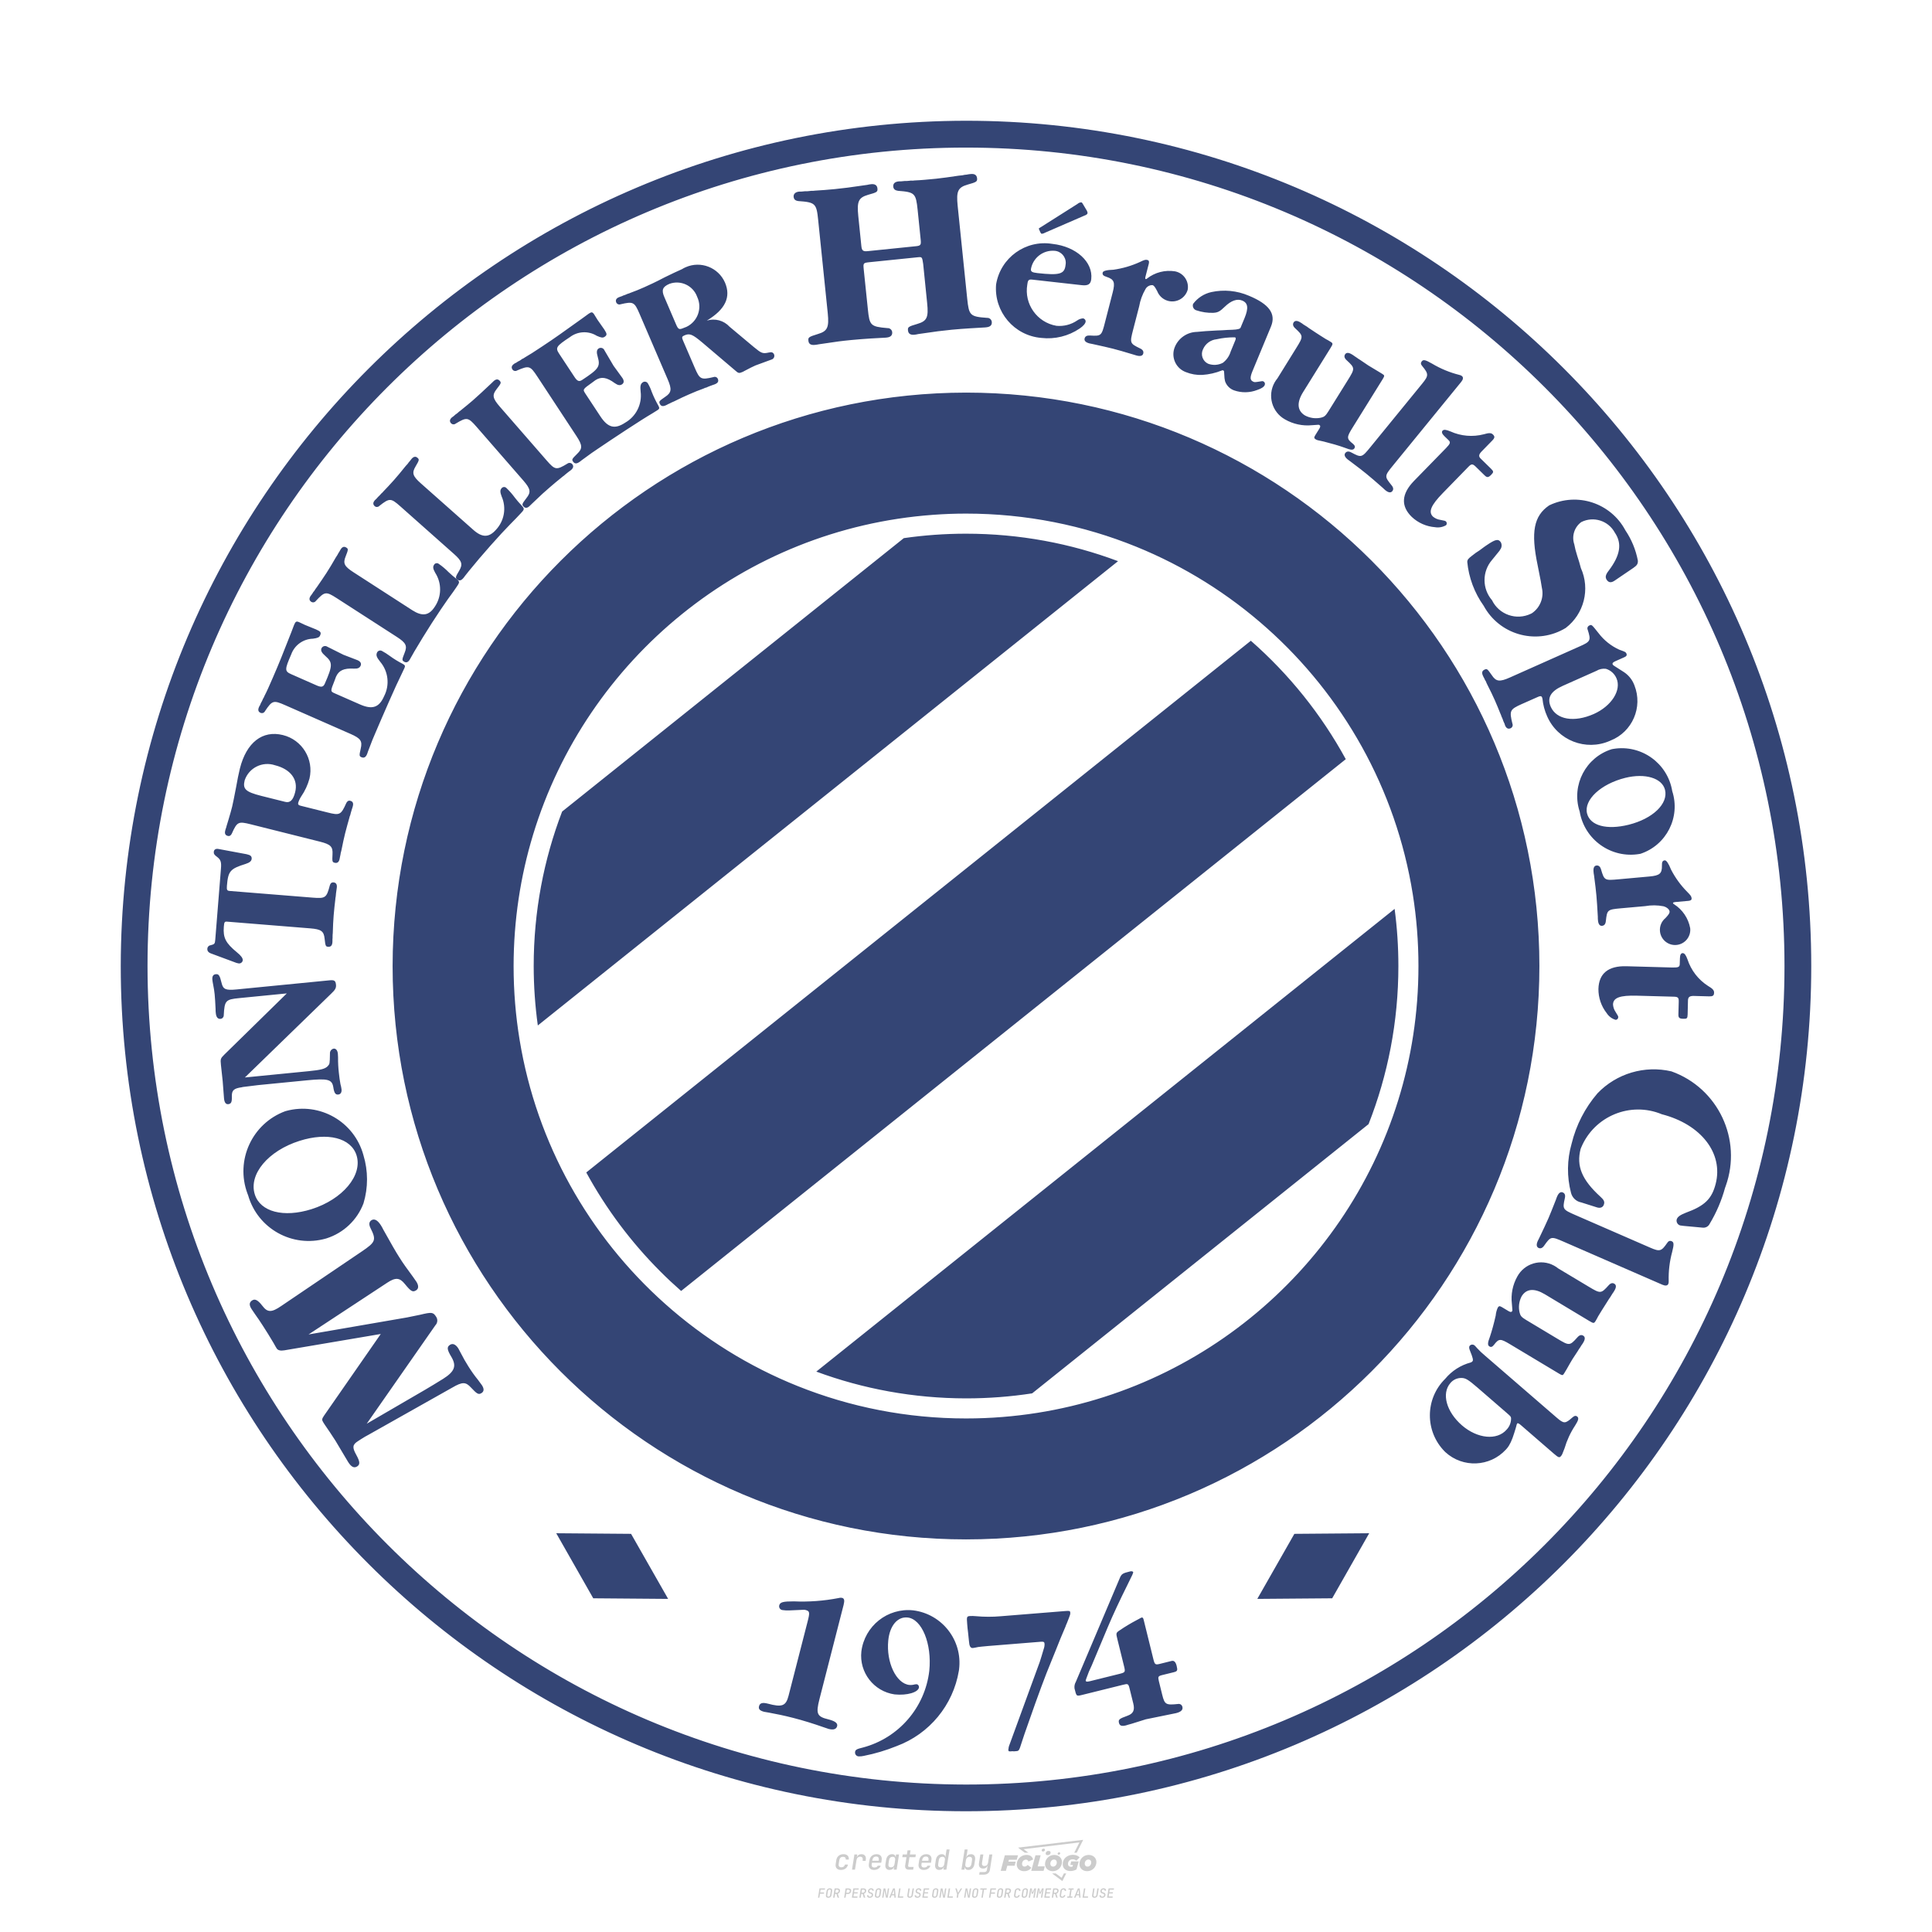 <?xml version="1.0" encoding="UTF-8"?>
<svg xmlns="http://www.w3.org/2000/svg" version="1.1" viewBox="0 0 800 800">
  <!-- Created by @FCLOGO 2025-1-9 GMT+8 10:42:11 . https://fclogo.top/ -->
<!-- FOR PERSONAL USE ONLY NOT FOR COMMERCIAL USE -->
  <path d="M348.219,774.301c-.786,0-1.375-.217-1.768-.652-.393-.435-.528-1.03-.406-1.786l.252-1.648c.122-.755.45-1.35.984-1.785.534-.435,1.194-.652,1.98-.652.755,0,1.329.199,1.722.595.393.397.551.938.475,1.625h-1.236c.03-.359-.055-.637-.257-.836-.202-.198-.498-.297-.887-.297-.42,0-.763.117-1.03.349-.267.233-.435.563-.503.99l-.263,1.659c-.069.435-.006.769.189,1.002.195.233.502.349.921.349.389,0,.715-.099.979-.297.263-.198.436-.48.521-.847h1.236c-.137.687-.467,1.231-.99,1.631-.523.401-1.162.6-1.917.6h-0ZM352.797,774.187l.996-6.294h1.19l-.195,1.19c.336-.87.973-1.304,1.911-1.304.671,0,1.169.208,1.493.624.324.416.429.986.315,1.71l-.069.423h-1.27l.057-.32c.069-.45.011-.795-.171-1.036-.183-.24-.477-.361-.881-.361-.405,0-.74.122-1.007.366-.267.245-.435.588-.503,1.03l-.63,3.971h-1.236v-0ZM361.906,774.301c-.77,0-1.346-.223-1.728-.669s-.515-1.036-.401-1.768l.252-1.648c.084-.488.257-.915.521-1.282s.601-.651,1.013-.852c.412-.202.873-.304,1.385-.304.77,0,1.349.224,1.734.669.385.446.517,1.036.395,1.768l-.172,1.121h-3.845l-.092.526c-.153.954.217,1.431,1.11,1.431.717,0,1.175-.248,1.373-.744h1.225c-.168.534-.503.96-1.007,1.276-.504.317-1.091.475-1.763.475h0ZM361.231,770.216l-.046.286,2.655-.012.046-.286c.069-.466.013-.822-.166-1.07-.179-.248-.486-.372-.921-.372-.443,0-.795.126-1.059.378-.263.252-.433.611-.509,1.076h0ZM368.326,774.301c-.633,0-1.103-.212-1.408-.635s-.397-1.001-.274-1.734l.274-1.774c.115-.733.393-1.312.836-1.74.442-.427.98-.641,1.613-.641.465,0,.83.119,1.093.354.263.236.391.557.383.962h.023l.172-1.202h1.236l-.996,6.294h-1.225l.195-1.201h-.023c-.122.412-.351.734-.687.967s-.74.349-1.213.349l0.0 0ZM368.932,773.226c.389,0,.715-.119.978-.355.263-.236.429-.572.498-1.007l.252-1.648c.069-.427.01-.761-.177-1.002-.187-.24-.475-.36-.864-.36-.397,0-.725.118-.984.354-.26.236-.423.572-.492,1.007l-.252,1.648c-.069.443-.013.78.166,1.013.179.233.471.349.876.349h0ZM376.348,774.187c-.572,0-.994-.157-1.264-.469-.271-.312-.361-.751-.269-1.316l.538-3.387h-1.739l.171-1.122h1.74l.275-1.716h1.236l-.275,1.716h2.472l-.183,1.122h-2.461l-.538,3.387c-.076.442.099.664.526.664h1.717l-.172,1.121h-1.774,0ZM382.504,774.301c-.77,0-1.346-.223-1.728-.669s-.515-1.036-.401-1.768l.252-1.648c.084-.488.257-.915.521-1.282s.601-.651,1.013-.852c.412-.202.873-.304,1.385-.304.77,0,1.349.224,1.734.669.385.446.517,1.036.395,1.768l-.172,1.121h-3.845l-.092.526c-.153.954.217,1.431,1.11,1.431.717,0,1.175-.248,1.373-.744h1.225c-.168.534-.503.96-1.007,1.276-.504.317-1.091.475-1.763.475h0ZM381.829,770.216l-.046.286,2.655-.012.046-.286c.069-.466.013-.822-.166-1.07-.179-.248-.486-.372-.921-.372-.443,0-.795.126-1.059.378-.263.252-.433.611-.509,1.076h0ZM388.924,774.301c-.633,0-1.101-.212-1.402-.635-.301-.423-.395-1.001-.28-1.734l.274-1.774c.115-.733.393-1.312.836-1.74.442-.427.98-.641,1.613-.641.465,0,.83.119,1.093.354.263.236.391.557.383.962h.023l.206-1.465.298-1.796h1.236l-1.327,8.354h-1.225l.195-1.201h-.023c-.122.412-.351.734-.687.967s-.74.349-1.213.349l0.0 0ZM389.531,773.226c.389,0,.715-.119.978-.355.263-.236.429-.572.498-1.007l.252-1.648c.076-.427.019-.761-.172-1.002-.191-.24-.48-.36-.87-.36-.397,0-.725.118-.984.354-.26.236-.423.572-.492,1.007l-.252,1.648c-.076.443-.023.78.16,1.013s.477.349.881.349h0ZM401.017,774.301c-.473,0-.839-.116-1.099-.349-.26-.233-.385-.555-.378-.967h-.011l-.195,1.201h-1.224l1.327-8.354h1.236l-.286,1.796-.274,1.465h.046c.122-.412.353-.735.692-.967.34-.232.742-.349,1.208-.349.633,0,1.1.214,1.402.641.301.428.395,1.007.281,1.74l-.275,1.774c-.115.733-.395,1.31-.841,1.734-.446.423-.982.635-1.608.635v-0ZM400.766,773.226c.397,0,.723-.116.979-.349.256-.233.422-.571.498-1.013l.252-1.648c.069-.435.011-.77-.171-1.007-.183-.236-.473-.354-.87-.354-.389,0-.715.12-.979.36s-.429.574-.498,1.002l-.252,1.648c-.069.435-.011.771.172,1.007.183.236.473.355.87.355h0ZM405.469,776.247l.172-1.064h1.934c.641,0,1.007-.302,1.099-.905l.103-.675.206-1.19h-.035c-.122.42-.347.744-.675.973-.328.229-.729.343-1.201.343-.626,0-1.093-.201-1.402-.601s-.41-.944-.303-1.631l.584-3.605h1.236l-.561,3.479c-.061.412,0,.732.183.961s.465.343.847.343c.389,0,.717-.122.984-.366.267-.244.431-.584.492-1.018l.538-3.399h1.236l-1.007,6.409c-.099.603-.37,1.078-.812,1.425-.443.347-1.0.521-1.671.521h-1.946ZM417.787,770.085h3.221l.537-1.855h-5.466l-1.708,6.442h2.147l.586-2.099h3.026l.439-1.708h-3.026l.244-.781h0ZM424.229,772.916c-.586,0-1.025-.39-1.025-1.123,0-.878.634-1.757,1.611-1.757.488,0,.878.244,1.025.781l1.952-.83c-.293-1.171-1.269-1.903-2.635-1.903-2.782,0-4.148,2.147-4.148,3.904s1.269,2.83,3.075,2.83c1.367,0,2.342-.586,2.977-1.415l-1.513-1.171c-.39.439-.83.683-1.318.683v0ZM430.915,768.231h-2.147l-1.757,6.442h5.124l.488-1.855h-2.928l1.22-4.587ZM439.748,771.013c0-1.659-1.318-2.928-3.221-2.928-2.196,0-3.807,1.806-3.807,3.807,0,1.659,1.318,2.928,3.221,2.928,2.196,0,3.807-1.806,3.807-3.807ZM434.917,771.696c0-.83.586-1.708,1.513-1.708.781,0,1.171.537,1.171,1.22,0,.83-.586,1.708-1.513,1.708-.781,0-1.171-.537-1.171-1.22ZM443.213,772.233h1.074l-.195.683c-.146.049-.342.098-.586.098-.683,0-1.269-.39-1.269-1.22,0-1.025.732-1.903,1.952-1.903.586,0,1.123.244,1.513.586l1.367-1.367c-.439-.537-1.513-1.074-2.733-1.074-2.587,0-4.295,1.757-4.295,3.855,0,2.05,1.611,2.879,3.221,2.879.927,0,1.855-.293,2.489-.683l.927-3.319h-3.123l-.342,1.464v0ZM450.777,768.084c-2.196,0-3.807,1.806-3.807,3.807,0,1.659,1.318,2.928,3.221,2.928,2.196,0,3.807-1.806,3.807-3.807,0-1.659-1.318-2.928-3.221-2.928ZM450.338,772.916c-.781,0-1.171-.537-1.171-1.22,0-.83.586-1.708,1.513-1.708.781,0,1.171.537,1.171,1.22,0,.83-.586,1.708-1.513,1.708ZM437.942,767.499c-.049.293.098.488.439.488s.537-.195.634-.488c.049-.244-.098-.488-.439-.488s-.586.244-.634.488ZM432.135,765.498c-.439,0-.732.244-.781.586s.098.586.537.586.732-.244.781-.586c.098-.342-.098-.586-.537-.586ZM433.013,767.303c-.098.537.146.878.83.878.634,0,1.074-.39,1.171-.878s-.146-.878-.83-.878-1.074.39-1.171.878ZM439.602,777.552l-2.44-1.806h-1.513l4.246,3.172,1.611-3.172h-.976l-.927,1.806h0ZM425.839,767.157l-2.001-1.464,23.132-2.782-2.147,4.246h1.025l2.684-5.319-26.988,3.221,2.782,2.099h1.513ZM338.719,785.785l.609-3.832h2.32l-.084.519h-1.764l-.184,1.145h1.627l-.084.525h-1.617l-.257,1.643h-.567,0ZM342.97,785.838c-.357,0-.623-.101-.798-.302-.175-.201-.234-.473-.178-.816l.268-1.701c.056-.343.203-.615.441-.816.238-.201.535-.302.892-.302s.623.1.798.299c.175.199.236.471.184.814l-.268,1.706c-.056.343-.204.615-.444.816-.24.201-.538.302-.895.302ZM343.049,785.334c.193,0,.348-.052.467-.158.119-.105.194-.257.226-.457l.268-1.701c.032-.199.005-.352-.079-.457-.084-.105-.222-.158-.415-.158s-.347.052-.465.158c-.117.105-.192.257-.223.457l-.268,1.701c-.032.2-.005.352.079.457s.22.158.409.158h0ZM344.996,785.785l.609-3.832h1.202c.238,0,.439.046.604.139.165.093.283.223.357.391s.091.366.052.593c-.038.259-.14.484-.304.675-.165.191-.366.321-.604.391l.535,1.643h-.619l-.478-1.575h-.541l-.247,1.575h-.567ZM345.888,783.707h.635c.189,0,.349-.056.48-.168.131-.112.211-.262.239-.451.032-.193,0-.345-.094-.459-.095-.114-.236-.171-.425-.171h-.635l-.2,1.249ZM349.545,785.785l.609-3.832h1.254c.371,0,.651.105.84.315.189.21.255.49.199.84-.038.234-.122.438-.249.611s-.29.307-.488.402c-.198.095-.419.142-.664.142h-.693l-.241,1.522h-.567ZM350.432,783.754h.693c.192,0,.357-.059.493-.176.136-.117.22-.274.252-.47s-.002-.352-.1-.47-.245-.176-.441-.176h-.688l-.21,1.291v0ZM352.747,785.785l.609-3.832h2.252l-.079.504h-1.695l-.173,1.087h1.512l-.079.499h-1.512l-.194,1.239h1.69l-.079.504h-2.252ZM355.843,785.785l.609-3.832h1.202c.238,0,.439.046.604.139.165.093.283.223.357.391s.091.366.052.593c-.038.259-.14.484-.304.675-.165.191-.366.321-.604.391l.535,1.643h-.619l-.478-1.575h-.541l-.247,1.575h-.567ZM356.736,783.707h.635c.189,0,.349-.056.48-.168.131-.112.211-.262.239-.451.032-.193,0-.345-.094-.459-.095-.114-.236-.171-.425-.171h-.635l-.2,1.249ZM360.132,785.838c-.385,0-.674-.095-.866-.286-.192-.191-.264-.451-.215-.779h.567c-.028.175.011.312.116.412.105.1.266.149.483.149.203,0,.37-.049.501-.147.131-.098.211-.233.239-.404.021-.15.001-.279-.06-.386-.061-.107-.158-.181-.291-.223l-.457-.136c-.266-.08-.462-.217-.588-.409-.126-.192-.17-.42-.131-.682.035-.21.112-.394.231-.551s.273-.28.462-.367.402-.131.64-.131c.35,0,.616.095.798.286.182.191.248.444.2.759h-.567c.028-.168-.003-.3-.092-.396-.089-.096-.23-.144-.422-.144-.189,0-.343.045-.462.134-.119.089-.189.214-.21.375-.025.151-.007.279.052.386s.158.181.294.223l.467.147c.262.081.456.217.58.409.124.193.165.422.123.688-.035.217-.116.406-.241.567-.126.161-.288.286-.485.375-.198.089-.419.134-.664.134l-0.0 0ZM363.265,785.838c-.357,0-.623-.101-.798-.302-.175-.201-.234-.473-.178-.816l.268-1.701c.056-.343.203-.615.441-.816.238-.201.535-.302.892-.302s.623.1.798.299c.175.199.236.471.184.814l-.268,1.706c-.056.343-.204.615-.444.816-.24.201-.538.302-.895.302ZM363.344,785.334c.193,0,.348-.052.467-.158.119-.105.194-.257.226-.457l.268-1.701c.032-.199.005-.352-.079-.457-.084-.105-.222-.158-.415-.158s-.347.052-.465.158c-.117.105-.192.257-.223.457l-.268,1.701c-.032.2-.005.352.079.457s.22.158.409.158h0ZM365.275,785.785l.609-3.832h.709l.619,3.186c.007-.098.017-.217.029-.357.012-.14.027-.285.045-.435.018-.151.037-.289.058-.415l.315-1.979h.525l-.609,3.832h-.709l-.614-3.186c-.007.095-.017.209-.029.344s-.027.276-.045.423c-.018.147-.037.283-.058.409l-.315,2.01h-.53,0ZM368.225,785.785l1.585-3.832h.745l.373,3.832h-.562l-.073-.971h-1.087l-.388.971h-.593,0ZM369.385,784.342h.871l-.089-1.102c-.018-.196-.03-.365-.037-.509-.007-.143-.011-.243-.011-.299-.018.056-.052.156-.102.299s-.115.311-.192.504l-.441,1.107h0ZM371.721,785.785l.609-3.832h.567l-.525,3.312h1.674l-.079.52h-2.247ZM376.678,785.838c-.367,0-.634-.101-.8-.302-.166-.201-.221-.475-.165-.821l.436-2.761h.567l-.436,2.755c-.032.196-.008.35.071.462.079.112.214.168.407.168s.347-.056.465-.168c.117-.112.192-.266.223-.462l.435-2.755h.567l-.436,2.761c-.056.35-.2.625-.433.824-.233.199-.533.299-.9.299h0ZM379.844,785.838c-.385,0-.674-.095-.866-.286-.192-.191-.264-.451-.215-.779h.567c-.028.175.011.312.116.412.105.1.266.149.483.149.203,0,.37-.049.501-.147.131-.098.211-.233.239-.404.021-.15.001-.279-.06-.386-.061-.107-.158-.181-.291-.223l-.457-.136c-.266-.08-.462-.217-.588-.409-.126-.192-.17-.42-.131-.682.035-.21.112-.394.231-.551s.273-.28.462-.367.402-.131.64-.131c.35,0,.616.095.798.286.182.191.248.444.2.759h-.567c.028-.168-.003-.3-.092-.396-.089-.096-.23-.144-.422-.144-.189,0-.343.045-.462.134-.119.089-.189.214-.21.375-.025.151-.007.279.052.386s.158.181.294.223l.467.147c.262.081.456.217.58.409.124.193.165.422.123.688-.035.217-.116.406-.241.567-.126.161-.288.286-.485.375-.198.089-.419.134-.664.134l-0.0 0ZM381.906,785.785l.609-3.832h2.252l-.079.504h-1.695l-.173,1.087h1.512l-.079.499h-1.512l-.194,1.239h1.69l-.079.504h-2.252ZM386.943,785.838c-.357,0-.623-.101-.798-.302-.175-.201-.234-.473-.178-.816l.268-1.701c.056-.343.203-.615.441-.816.238-.201.535-.302.892-.302s.623.1.798.299c.175.199.236.471.184.814l-.268,1.706c-.056.343-.204.615-.444.816-.24.201-.538.302-.895.302ZM387.021,785.334c.193,0,.348-.052.467-.158.119-.105.194-.257.226-.457l.268-1.701c.032-.199.005-.352-.079-.457-.084-.105-.222-.158-.415-.158s-.347.052-.465.158c-.117.105-.192.257-.223.457l-.268,1.701c-.032.2-.005.352.079.457s.22.158.409.158h0ZM388.953,785.785l.609-3.832h.709l.619,3.186c.007-.098.017-.217.029-.357.012-.14.027-.285.045-.435.018-.151.037-.289.058-.415l.315-1.979h.525l-.609,3.832h-.709l-.614-3.186c-.007.095-.017.209-.029.344s-.027.276-.045.423c-.018.147-.037.283-.058.409l-.315,2.01h-.53ZM392.249,785.785l.609-3.832h.567l-.525,3.312h1.674l-.079.52h-2.247ZM396.117,785.785l.22-1.412-.751-2.42h.577l.446,1.449c.028.095.05.184.066.268.016.084.025.147.029.189.018-.042.046-.105.087-.189.04-.084.088-.173.144-.268l.898-1.449h.598l-1.528,2.42-.22,1.412h-.567ZM399.217,785.785l.609-3.832h.709l.619,3.186c.007-.098.017-.217.029-.357.012-.14.027-.285.044-.435.018-.151.037-.289.058-.415l.315-1.979h.525l-.609,3.832h-.709l-.614-3.186c-.007.095-.017.209-.029.344s-.027.276-.045.423c-.018.147-.037.283-.058.409l-.315,2.01h-.53 0ZM403.505,785.838c-.357,0-.623-.101-.798-.302-.175-.201-.234-.473-.178-.816l.268-1.701c.056-.343.203-.615.441-.816.238-.201.535-.302.892-.302.357,0,.623.1.798.299.175.199.236.471.184.814l-.268,1.706c-.056.343-.204.615-.444.816-.239.201-.538.302-.895.302h0ZM403.584,785.334c.193,0,.348-.052.467-.158.119-.105.194-.257.226-.457l.268-1.701c.032-.199.005-.352-.079-.457-.084-.105-.222-.158-.415-.158-.193,0-.347.052-.465.158-.117.105-.191.257-.223.457l-.268,1.701c-.032.2-.005.352.079.457.084.105.22.158.409.158h0ZM406.381,785.785l.525-3.312h-1.023l.084-.519h2.619l-.084.519h-1.029l-.525,3.312h-.567ZM409.518,785.785l.609-3.832h2.32l-.084.519h-1.764l-.184,1.145h1.627l-.084.525h-1.617l-.257,1.643h-.567,0ZM413.769,785.838c-.357,0-.623-.101-.798-.302-.175-.201-.234-.473-.178-.816l.268-1.701c.056-.343.203-.615.441-.816.238-.201.535-.302.892-.302.357,0,.623.1.798.299.175.199.236.471.184.814l-.268,1.706c-.056.343-.204.615-.444.816-.239.201-.538.302-.895.302h0ZM413.848,785.334c.193,0,.348-.052.467-.158.119-.105.194-.257.226-.457l.268-1.701c.032-.199.005-.352-.079-.457-.084-.105-.222-.158-.415-.158-.193,0-.347.052-.465.158-.117.105-.191.257-.223.457l-.268,1.701c-.032.2-.005.352.079.457.084.105.22.158.409.158h0ZM415.795,785.785l.609-3.832h1.202c.238,0,.439.046.604.139.164.093.283.223.357.391s.091.366.053.593c-.039.259-.14.484-.304.675-.165.191-.366.321-.604.391l.535,1.643h-.619l-.478-1.575h-.541l-.247,1.575h-.567 0ZM416.688,783.707h.635c.189,0,.349-.056.48-.168.131-.112.211-.262.239-.451.032-.193,0-.345-.095-.459-.094-.114-.236-.171-.425-.171h-.635l-.199,1.249h0ZM420.905,785.838c-.36,0-.631-.101-.811-.302-.18-.201-.242-.473-.186-.816l.268-1.701c.056-.346.206-.619.449-.819s.545-.299.906-.299c.357,0,.625.101.806.302.18.201.242.473.186.816h-.567c.031-.199.003-.352-.087-.457-.089-.105-.228-.158-.417-.158-.193,0-.351.052-.475.158-.124.105-.202.255-.234.451l-.268,1.706c-.032.2-.003.352.087.457.089.105.23.158.423.158s.35-.052.472-.158.199-.257.231-.457h.567c-.035.228-.115.425-.239.593s-.281.298-.47.388c-.189.091-.402.136-.64.136h0ZM424.034,785.838c-.357,0-.623-.101-.798-.302-.175-.201-.234-.473-.178-.816l.268-1.701c.056-.343.203-.615.441-.816.238-.201.535-.302.892-.302.357,0,.623.1.798.299.175.199.236.471.184.814l-.268,1.706c-.056.343-.204.615-.444.816-.239.201-.538.302-.895.302h0ZM424.112,785.334c.193,0,.348-.052.467-.158.119-.105.194-.257.226-.457l.268-1.701c.032-.199.005-.352-.079-.457-.084-.105-.222-.158-.415-.158-.193,0-.347.052-.465.158-.117.105-.191.257-.223.457l-.268,1.701c-.032.2-.005.352.079.457.084.105.22.158.409.158h0ZM425.965,785.785l.609-3.832h.687l.184,1.228c.021.119.037.23.047.333.011.103.019.183.026.239.018-.056.047-.136.089-.241.042-.105.091-.217.147-.336l.567-1.223h.709l-.609,3.832h-.535l.204-1.291c.025-.168.058-.352.1-.554.042-.201.087-.404.136-.609s.096-.4.142-.585c.045-.185.087-.348.126-.488l-.855,1.863h-.551l-.283-1.863c-.004.136-.011.295-.021.475s-.024.372-.039.575c-.016.203-.035.407-.058.611-.023.205-.048.396-.076.575l-.205,1.291h-.541ZM429.115,785.785l.609-3.832h.687l.184,1.228c.021.119.037.23.047.333.011.103.019.183.026.239.018-.056.047-.136.089-.241.042-.105.091-.217.147-.336l.567-1.223h.709l-.609,3.832h-.535l.204-1.291c.025-.168.058-.352.1-.554.042-.201.087-.404.136-.609s.096-.4.142-.585c.045-.185.087-.348.126-.488l-.855,1.863h-.551l-.283-1.863c-.004.136-.011.295-.021.475s-.024.372-.039.575c-.016.203-.035.407-.058.611-.023.205-.048.396-.076.575l-.205,1.291h-.541ZM432.411,785.785l.609-3.832h2.252l-.079.504h-1.696l-.173,1.087h1.512l-.079.499h-1.512l-.194,1.239h1.69l-.079.504h-2.252,0ZM435.507,785.785l.609-3.832h1.202c.238,0,.439.046.604.139.164.093.283.223.357.391s.091.366.053.593c-.039.259-.14.484-.304.675-.165.191-.366.321-.604.391l.535,1.643h-.619l-.478-1.575h-.541l-.247,1.575h-.567 0ZM436.4,783.707h.635c.189,0,.349-.056.48-.168.131-.112.211-.262.239-.451.032-.193,0-.345-.095-.459-.094-.114-.236-.171-.425-.171h-.635l-.199,1.249h0ZM439.801,785.838c-.36,0-.631-.101-.811-.302-.18-.201-.242-.473-.186-.816l.268-1.701c.056-.346.206-.619.449-.819s.545-.299.906-.299c.357,0,.625.101.806.302.18.201.242.473.186.816h-.567c.031-.199.003-.352-.087-.457-.089-.105-.228-.158-.417-.158-.193,0-.351.052-.475.158-.124.105-.202.255-.234.451l-.268,1.706c-.032.2-.003.352.087.457.089.105.23.158.423.158s.35-.052.472-.158.199-.257.231-.457h.567c-.035.228-.115.425-.239.593s-.281.298-.47.388c-.189.091-.402.136-.64.136h0ZM441.879,785.785l.079-.504h.777l.446-2.824h-.777l.084-.504h2.126l-.084.504h-.777l-.446,2.824h.777l-.079.504h-2.126 0ZM444.74,785.785l1.585-3.832h.745l.373,3.832h-.562l-.073-.971h-1.087l-.388.971h-.593,0ZM445.9,784.342h.871l-.089-1.102c-.017-.196-.03-.365-.037-.509-.007-.143-.01-.243-.01-.299-.018.056-.052.156-.102.299s-.115.311-.192.504l-.441,1.107h0ZM448.235,785.785l.609-3.832h.567l-.525,3.312h1.674l-.079.52h-2.247,0ZM453.193,785.838c-.368,0-.634-.101-.8-.302-.166-.201-.221-.475-.165-.821l.436-2.761h.567l-.436,2.755c-.032.196-.008.35.071.462.079.112.214.168.407.168s.347-.056.465-.168c.117-.112.192-.266.223-.462l.436-2.755h.567l-.436,2.761c-.056.35-.2.625-.433.824-.233.199-.533.299-.9.299h-0ZM456.358,785.838c-.385,0-.674-.095-.866-.286-.193-.191-.264-.451-.215-.779h.567c-.028.175.011.312.115.412.105.1.266.149.483.149.203,0,.37-.049.501-.147s.211-.233.239-.404c.021-.15.001-.279-.06-.386s-.158-.181-.291-.223l-.457-.136c-.266-.08-.462-.217-.588-.409-.126-.192-.17-.42-.131-.682.035-.21.112-.394.231-.551s.273-.28.462-.367c.189-.087.402-.131.64-.131.35,0,.616.095.798.286.182.191.248.444.199.759h-.567c.028-.168-.003-.3-.092-.396-.089-.096-.23-.144-.423-.144-.189,0-.343.045-.462.134-.119.089-.189.214-.21.375-.025.151-.007.279.052.386s.158.181.294.223l.467.147c.262.081.456.217.58.409.124.193.165.422.124.688-.035.217-.116.406-.241.567-.126.161-.288.286-.485.375-.198.089-.419.134-.664.134l0.0 0ZM458.421,785.785l.609-3.832h2.252l-.079.504h-1.696l-.173,1.087h1.512l-.079.499h-1.512l-.194,1.239h1.69l-.079.504h-2.252,0Z" style="fill: #ccc;"/>
  <path d="M400.012,50c-193.215.223-349.791,156.799-350.012,350.014.008,193.3,156.714,349.994,350.014,349.986,193.3-.008,349.994-156.714,349.986-350.014-.008-193.289-156.698-349.979-349.988-349.986ZM399.987,738.943c-187.093-.213-338.704-151.836-338.901-338.929h-0c.008-187.178,151.751-338.909,338.929-338.901,187.178.008,338.909,151.751,338.901,338.929-.008,187.178-151.751,338.909-338.929,338.901ZM579.04,400.01c0,23.11-4.38,45.19-12.35,65.47l-139.3,111.48c-8.93,1.37-18.07,2.08-27.38,2.08-21.8-.03-42.68-3.94-62-11.09l239.47-191.6c1.03,7.74,1.56,15.64,1.56,23.66ZM557.26,314.36l-275.22,220.2c-2.94-2.58-5.8-5.25-8.56-8.02-12.09-12.09-22.47-25.91-30.72-41.05l275.19-220.17c15.81,13.86,29.16,30.45,39.31,49.04ZM462.96,232.37l-240.26,192.25c-1.12-8.04-1.7-16.26-1.71-24.61,0-22.53,4.16-44.1,11.77-63.96l141.49-113.22c8.41-1.21,17.01-1.84,25.76-1.84,22.15,0,43.37,4.02,62.95,11.38ZM400.014,162.57c-131.082.134-237.311,106.363-237.444,237.444h0c.007,131.129,106.315,237.425,237.444,237.417,131.129-.007,237.425-106.315,237.417-237.444-.007-131.119-106.298-237.41-237.417-237.417ZM415.17,586.74c-5,.41-10.06.61-15.16.61-24.58,0-48.05-4.74-69.56-13.35h-.01c-20.36-8.14-38.95-19.76-55.05-34.12-15.68-13.97-29-30.55-39.28-49.06-10.2-18.38-17.41-38.66-20.94-60.17-1.65-9.97-2.5-20.21-2.5-30.64.02-18.9,2.83-37.14,8.05-54.33,22.07-72.73,87.13-126.76,165.6-132.5,4.52-.34,9.09-.51,13.69-.51,24.92,0,48.7,4.87,70.45,13.7,19.98,8.11,38.24,19.57,54.08,33.68,15.7,13.97,29.02,30.55,39.31,49.04,10.39,18.68,17.67,39.33,21.16,61.24,1.54,9.67,2.34,19.58,2.34,29.68,0,19.38-2.94,38.08-8.41,55.67-22.27,71.65-86.38,124.87-163.77,131.06ZM199.625,573.691c.887,1.441.804,2.494-.249,3.159-1.192.748-1.855.388-4.323-2.272-2.217-2.411-3.575-2.439-7.732-.028l-34.782,19.593c-.942.471-1.746.97-2.854,1.663l-1.413.914c-2.328,1.469-2.494,2.577-.748,5.709,1.552,2.827,1.635,3.991.36,4.794-1.275.804-2.439.222-3.741-1.857l-5.266-8.84c-1.164-1.829-3.519-5.349-4.406-6.596l-.554-.859c-.693-1.109-.693-1.469.222-2.827l23.528-33.865-39.907,6.762 0-0c-1.607.277-2.67.018-3.188-.776-.194-.333-.831-1.358-1.275-2.217-1.718-2.91-2.827-4.656-4.406-7.122-.942-1.524-2.356-3.547-3.325-4.905-.526-.804-1.192-1.718-1.386-2.051-1.081-1.663-1.026-2.799.249-3.603,1.192-.776,2.411-.083,4.212,2.245,2.106,2.771,3.741,2.882,7.843.056l33.285-22.531c5.792-3.908,6.125-4.767,3.658-9.7-.748-1.524-.637-2.605.388-3.27,1.219-.748,2.55-.028,3.908,2.106.362.559.686,1.143.97,1.746,3.021,5.432,5.319,9.45,6.707,11.584,1.441,2.328,3.436,5.072,5.57,7.954.526.804,1.192,1.718,1.469,2.106.998,1.607.915,2.882-.111,3.519-1.441.914-2.162.471-4.684-2.605-2.134-2.66-3.88-2.799-7.344-.499l-32.535,21.394,40.738-7.039c1.774-.36,3.575-.721,5.432-1.109,4.822-1.164,5.432-1.109,6.651.804.758,1.104.631,2.589-.305,3.547l-28.433,40.766,24.055-13.995c2.189-1.302,4.961-2.938,7.593-4.6,4.684-2.965,5.598-5.21,3.549-8.84-1.995-3.298-2.106-4.351-.665-5.266,1.109-.693,2.356-.139,3.41,1.524.193.333.693,1.247,1.109,2.079.859,1.718,1.94,3.603,3.048,5.349,1.21,1.949,2.542,3.819,3.991,5.598.693.914,1.413,1.885,1.691,2.3ZM134.951,512.855c.089-.025.178-.051.266-.077,7.045-2.241,12.68-7.58,15.297-14.494,1.959-6.508,1.949-13.45-.028-19.953-3.783-13.895-18.114-22.091-32.008-18.308-.12.033-.24.066-.36.101-13.73,5.073-20.748,20.315-15.676,34.045.094.256.193.51.295.762h0c3.946,13.845,18.368,21.87,32.213,17.925ZM124.049,472.4c11.612-3.686,21.311-1.219,23.584,5.986,2.605,8.258-5.737,18.235-18.651,22.309-11.556,3.63-21.2,1.109-23.473-6.125h0c-2.633-8.314,5.543-18.069,18.54-22.17ZM100.188,450.202c-3.409.471-4.212,1.275-4.185,3.741.083,2.439-.276,3.132-1.495,3.27-.998.083-1.58-.665-1.746-2.383l-.554-7.178-.721-6.679c-.249-2.439-.194-2.716,1.386-4.268l25.884-25.357-19.65,1.94v0c-5.737.554-6.125,1.025-6.457,7.15-.002.753-.58,1.379-1.33,1.441-1.136.111-1.801-.693-1.969-2.411-.064-.552-.092-1.107-.083-1.663-.139-2.744-.222-4.545-.388-6.125-.111-1.136-.333-2.577-.582-3.769-.166-.859-.333-1.774-.36-2.217-.139-1.441.36-2.217,1.441-2.3,1.219-.139,1.635.554,2.383,3.658.61,2.633,1.746,3.076,6.125,2.66l38.384-3.769c2.134-.222,2.688.083,2.854,1.801.139,1.302-.305,2.134-1.968,3.686l-35.75,34.724,26.383-2.605c5.099-.499,6.79-.942,7.898-2.051.859-.97.859-.887.942-5.238-.083-.98.587-1.864,1.552-2.051.914-.083,1.58.721,1.718,2.079.028.277.028.942.083,1.524-.022,2.139.089,4.277.333,6.402.166,1.663.416,3.436.665,4.711.205.698.353,1.412.443,2.134.139,1.275-.388,2.079-1.386,2.162-1.136.111-1.663-.637-2.023-3.048-.528-3.215-2.245-3.686-10.78-2.854l-20.314,1.995c-8.369,1.025-6.152.748-6.734.887ZM97.889,398.712l-10.448-3.88c-1.136-.388-1.663-1.081-1.58-1.94-.008-.742.539-1.373,1.275-1.469,1.69-.443,1.857-.582,1.995-2.3l2.356-29.403c.249-2.799-.111-3.769-1.607-4.905-1.109-.804-1.413-1.275-1.358-2.051.083-.998.831-1.441,1.968-1.219l11.612,2.162c1.635.36,2.189.831,2.106,1.912-.083.942-.859,1.58-2.494,2.106-6.457,2.023-7.261,2.965-7.76,9.145-.111,1.58.055,1.968,1.136,2.051l34.418,2.771h0c5.238.416,5.709.111,7.065-5.072.222-.859.748-1.302,1.469-1.247,1.081.083,1.524.776,1.441,1.995l-.055.416c-.139,1.136-.083.443-.305,2.217l-.055.665-.055.554-.111.582-.055.637c-.249,2.079-.471,4.018-.693,6.679-.194,2.439-.249,4.018-.36,7.261l-.054.582-.028.665v.721l-.055.637c.024.434.015.87-.028,1.302-.111,1.219-.665,1.829-1.746,1.746-.998-.083-1.136-.249-1.469-3.325-.305-3.132-1.413-3.935-5.931-4.295l-34.335-2.771c-1.166-.111-1.304.111-1.469,2.106-.36,4.545.748,6.734,5.432,10.586,1.69,1.358,2.468,2.439,2.411,3.298-.118.82-.868,1.397-1.69,1.302-.319-.049-.634-.123-.942-.222ZM94.341,346.14c.693.194,1.302-.194,1.663-.998,2.189-4.878,2.689-5.099,7.787-3.824l28.738,7.205c4.406,1.109,5.349,2.079,5.155,5.238-.166,2.993-.083,3.242.914,3.492,1.053.249,1.69-.249,1.995-1.441.107-.42.19-.846.249-1.275l.139-.637.111-.721.166-.61.139-.582c.637-3.159.97-4.711,1.524-6.956.637-2.522,1.165-4.323,1.718-6.319l.166-.637.222-.554.139-.554.166-.61c.499-1.746.333-1.053.665-2.162l.111-.416c.305-1.192-.028-1.94-1.081-2.189-.693-.194-1.302.194-1.663.998-2.189,4.878-2.688,5.127-7.787,3.824l-11.196-2.799h-0c-.831-.222-1.053-.554-.887-1.247.297-.92.717-1.796,1.247-2.605,1.546-2.246,2.699-4.739,3.409-7.372,1.891-8.005-3.017-16.04-11.002-18.013-8.452-2.106-15.104,3.048-17.819,13.884-.443,1.746-1.109,5.016-1.607,7.926-.693,3.547-1.247,6.457-1.58,7.787-.416,1.607-.721,2.799-1.58,5.626-.748,2.411-.859,2.827-.914,3.104-.165.404-.295.821-.388,1.247-.305,1.192.028,1.94,1.081,2.189ZM101.324,323.083c1.758-5.176,7.374-7.952,12.554-6.208,6.429,1.607,9.672,5.903,8.342,11.141-.831,3.298-2.106,4.545-4.129,4.018l-9.866-2.466c-6.568-1.663-7.815-2.854-6.901-6.485ZM107.227,292.82l.166-.388.249-.36.166-.416.249-.582.36-.637.277-.582.222-.527.333-.554.222-.526c1.081-2.079,1.885-3.908,3.519-7.676,1.192-2.716,2.577-6.041,3.436-8.175,5.57-14.106,3.908-9.783,5.349-13.635l.249-.526c.36-.859.859-1.025,1.718-.665l2.522,1.192,4.573,1.857c1.968.859,2.245,1.302,1.718,2.494-.333.776-.942,1.081-2.965,1.358-4.06.099-7.641,2.688-9.007,6.513-2.744,6.291-2.744,6.984.028,8.203l10.56,4.656c1.912.831,2.716.637,3.326-.748,3.298-7.538,3.298-8.785.222-11.473-1.524-1.33-1.995-2.217-1.609-3.159.392-.83,1.383-1.186,2.213-.794.078.037.154.08.225.129l6.651,3.326,5.847,2.245c1.247.554,1.69,1.386,1.275,2.3s-1.192,1.275-2.799,1.192c-4.157-.222-6.235.748-7.399,3.381l-.499,1.358c-1.912,4.822-1.912,4.656.277,5.626l10.087,4.434-0-0c5.21,2.3,8.007,1.302,10.06-3.381,2.392-4.637,1.758-10.257-1.607-14.245-1.469-1.829-1.801-2.688-1.358-3.741.298-.755,1.152-1.127,1.907-.829.059.023.116.05.171.081,1.112.592,2.178,1.269,3.187,2.023,1.71,1.25,3.517,2.362,5.404,3.326.942.499,1.109.887.748,1.663-.139.333-.693,1.441-1.109,2.356-1.33,2.716-3.132,6.568-5.321,11.584-1.968,4.489-4.656,10.642-5.598,12.914-1.386,3.159-.887,2.051-3.132,7.843-.113.418-.261.826-.443,1.219-.499,1.109-1.219,1.496-2.217,1.081-.914-.416-.998-.61-.305-3.603.721-3.076-.028-4.212-4.212-6.041l-27.103-11.917c-4.822-2.106-5.321-2.023-8.342,2.494-.319.675-1.112.98-1.801.693-.998-.416-1.192-1.219-.693-2.356ZM128.594,246.789c.161-.242.336-.473.527-.693l.249-.36.333-.554.471-.554.333-.554.333-.471.36-.471.36-.526c1.109-1.607,2.3-3.326,3.603-5.321,1.469-2.3,2.245-3.603,3.908-6.485l.305-.471.36-.554.333-.637.36-.554c.186-.384.399-.755.637-1.109.665-1.053,1.441-1.33,2.356-.721.831.526.831.804-.277,3.603-1.192,2.91-.61,4.129,3.215,6.596l24.332,15.713c4.185,2.688,6.956,2.245,9.312-1.386,2.901-4.22,2.988-9.768.222-14.078-.915-1.635-1.053-2.466-.527-3.27.318-.649,1.103-.917,1.752-.599.087.043.169.095.244.155,1.455,1.004,2.81,2.146,4.046,3.409,1.039.991,2.131,1.925,3.27,2.799,1.247.97,1.33,1.386.554,2.577l-.471.721c-1.386,2.023-1.219,1.801-3.686,5.182-1.829,2.577-3.713,5.404-6.623,9.866-2.716,4.268-4.878,7.76-7.261,11.806-.859,1.496-1.109,2.023-1.275,2.245-.186.393-.399.772-.637,1.136-.665,1.025-1.441,1.302-2.356.721-.831-.554-.831-.804.277-3.603,1.192-2.91.61-4.157-3.215-6.623l-24.886-16.046h0c-4.434-2.854-4.988-2.771-8.619,1.136-.422.611-1.244.793-1.885.416-.914-.582-.998-1.413-.333-2.439ZM155.171,209.599c-.804-.721-.775-1.524.055-2.466l.61-.582.305-.333.416-.471.526-.499.443-.471.388-.443.443-.388.416-.471c1.358-1.413,2.799-2.938,4.379-4.711,1.801-2.051,2.771-3.242,4.85-5.82l.388-.416.443-.499.416-.582.414-.471c.246-.358.514-.701.804-1.025.831-.914,1.635-1.081,2.439-.36.748.665.721.942-.804,3.519-1.635,2.716-1.247,4.018,2.162,7.039l21.671,19.205c3.713,3.326,6.514,3.298,9.395.055,3.514-3.716,4.454-9.179,2.383-13.857-.665-1.774-.665-2.633-.055-3.326.421-.597,1.247-.74,1.844-.319.075.053.144.113.207.181,1.281,1.223,2.45,2.558,3.492,3.991.878,1.127,1.812,2.21,2.799,3.242,1.109,1.164,1.136,1.58.166,2.66l-.582.637c-1.663,1.801-1.496,1.58-4.408,4.573-2.217,2.272-4.517,4.739-8.065,8.73-3.353,3.797-6.014,6.901-8.979,10.559-1.081,1.33-1.413,1.829-1.607,2.023-.239.364-.508.707-.804,1.025-.831.915-1.607,1.081-2.439.36-.748-.665-.721-.942.831-3.519,1.607-2.716,1.219-4.018-2.162-7.011l-22.167-19.676h0c-3.935-3.492-4.489-3.519-8.702-.194-.506.54-1.347.589-1.912.111ZM186.763,175.262c-.721-.804-.554-1.635.388-2.439.218-.183.45-.35.693-.499l.305-.277.499-.443.61-.416.471-.416.443-.388.471-.333.499-.416c1.413-1.136,3.188-2.577,4.656-3.852,1.921-1.681,4.508-4.065,7.76-7.15.289-.312.594-.608.915-.887.942-.804,1.746-.859,2.466-.055.665.776.582,1.025-1.275,3.409-1.94,2.466-1.718,3.797,1.247,7.233l19.454,22.337h0c3.464,3.963,4.018,4.074,8.591,1.302.587-.457,1.424-.397,1.94.139.721.804.554,1.635-.36,2.439l-.333.277c-.914.693-.388.222-1.774,1.358l-.499.416-.443.388-.471.333-.499.416c-1.469,1.192-3.187,2.577-4.822,4.018-2.716,2.356-2.827,2.439-7.593,6.984-.289.312-.594.608-.914.887-.914.831-1.746.859-2.466.055-.665-.776-.582-1.025,1.247-3.409,1.968-2.466,1.746-3.797-1.219-7.233l-19.454-22.337c-3.464-3.963-4.018-4.046-8.591-1.302-.583.47-1.43.41-1.94-.139ZM212.204,153.009c-.582-.887-.333-1.663.693-2.356l.36-.249.416-.166.36-.249.527-.333.665-.333.526-.36.471-.333.582-.277.499-.333c1.995-1.136,3.686-2.245,7.122-4.517,2.466-1.607,5.432-3.658,7.316-4.988,12.332-8.813,8.591-6.097,11.917-8.536l.471-.305c.776-.527,1.275-.416,1.801.36l1.496,2.411,2.799,3.991c1.192,1.829,1.192,2.328.111,3.048-.721.471-1.386.388-3.242-.443-3.462-2.132-7.88-1.912-11.113.554-5.709,3.769-6.097,4.379-4.434,6.901l6.346,9.616c1.164,1.774,1.94,2.023,3.187,1.192,6.874-4.517,7.566-5.57,6.431-9.505-.583-1.94-.471-2.965.388-3.519.766-.479,1.774-.246,2.253.52.051.081.094.167.13.256l3.769,6.402,3.686,5.072c.748,1.136.665,2.051-.166,2.605-.831.554-1.691.443-3.021-.499-3.353-2.466-5.626-2.771-8.037-1.192l-1.164.859c-4.212,3.021-4.129,2.882-2.828,4.878l6.069,9.201-0-0c3.132,4.767,6.014,5.459,10.281,2.633,4.53-2.591,7.056-7.653,6.402-12.831-.249-2.328-.055-3.242.887-3.88.664-.466,1.58-.306,2.046.358.032.045.061.093.088.141.644,1.097,1.173,2.258,1.578,3.464.772,1.968,1.689,3.876,2.744,5.709.526.942.445,1.33-.276,1.801-.305.222-1.358.831-2.217,1.386-2.605,1.524-6.18,3.824-10.78,6.817-4.074,2.688-9.672,6.374-11.695,7.787-2.881,1.912-1.857,1.247-6.873,4.878-.327.289-.68.549-1.053.776-1.025.665-1.829.61-2.439-.277-.554-.859-.526-1.053,1.691-3.215,2.272-2.162,2.245-3.519-.249-7.316l-16.267-24.748c-2.91-4.406-3.38-4.6-8.342-2.466-.639.4-1.479.229-1.912-.388ZM256.988,125.989c5.21-1.219,5.709-.97,7.787,3.852l11.695,27.214c1.801,4.185,1.58,5.543-1.053,7.288-2.466,1.69-2.633,1.912-2.217,2.827.416.998,1.219,1.219,2.356.721.402-.165.791-.359,1.164-.582l.582-.249.637-.333.61-.277.526-.222c2.854-1.386,4.268-2.079,6.208-2.91,2.439-1.053,4.018-1.718,6.071-2.439l.61-.277.554-.139.526-.249.61-.249c1.663-.637.998-.36,2.079-.748l.416-.166c1.136-.499,1.524-1.192,1.081-2.189-.3-.68-1.085-.999-1.774-.721-5.21,1.219-5.709.97-7.787-3.88l-4.879-11.335c-.526-1.247-.443-1.607.61-2.051,2.189-.942,3.298-.499,7.51,3.048l13.607,11.556c1.164,1.081,1.58,1.136,2.771.61.312-.113.609-.262.887-.443.693-.388,1.663-.887,2.827-1.469.97-.471,1.69-.804,1.829-.859l6.568-2.411c.867-.208,1.401-1.081,1.193-1.948-.015-.063-.034-.125-.057-.186-.36-.804-.942-1.109-2.162-.804-2.577.554-3.048.36-6.235-2.272l-10.032-8.397c-2.382-2.603-6.053-3.596-9.422-2.55,7.676-4.628,10.088-9.755,7.51-15.769-2.749-6.243-10.038-9.075-16.28-6.327-.531.234-1.046.505-1.539.812-1.801.776-4.406,2.023-7.122,3.353-3.464,1.829-6.651,3.325-8.507,4.129-2.3.998-3.492,1.524-5.681,2.3l-.528.222h0s-.637.194-.637.194l-.526.222-.582.249-.693.222-.582.277-.416.139c-.285.077-.564.179-.831.305-1.109.471-1.495,1.192-1.081,2.189.318.676,1.105.991,1.801.721ZM277.19,117.536c4.631-1.701,9.764.674,11.465,5.305.012.033.024.066.036.099,2.196,4.658.201,10.215-4.458,12.412-.396.187-.805.345-1.223.475-1.774.748-2.162.61-3.076-1.524l-4.85-11.307h0c-1.275-2.91-.721-4.24,2.106-5.46ZM328.626,81.455c-.111-1.109.748-1.968,2.245-2.106.378-.036.757-.046,1.136-.028l.554-.056.831-.083h.97l.831-.083.748-.083h.776l.831-.083c2.466-.139,5.349-.36,8.175-.637,4.682-.499,4.961-.526,13.385-1.746.519-.13,1.047-.223,1.58-.277,1.58-.166,2.494.416,2.633,1.718.139,1.413-.028,1.635-3.908,2.688-3.935,1.164-4.628,2.744-4.018,8.757l1.275,12.471c.194,1.857.721,2.3,2.688,2.079l20.064-2.051v0c1.774-.194,2.023-.582,1.829-2.55l-1.275-12.471c-.721-6.845-1.136-7.372-8.12-7.898-1.164-.166-1.857-.665-1.968-1.69-.139-1.302.637-2.051,2.245-2.217.368-.036.739-.045,1.109-.028l1.413-.139h.859l.942-.083.748-.083.748.028.748-.083c2.744-.111,5.181-.36,8.951-.721,2.993-.333,5.127-.637,9.256-1.247l.748-.083.831-.083.942-.194.831-.083c.548-.118,1.104-.201,1.663-.249,1.609-.166,2.522.388,2.66,1.718.139,1.386-.139,1.607-3.908,2.66-4.046,1.164-4.739,2.771-4.129,8.757l3.963,38.549c.721,6.845,1.136,7.372,8.203,7.87,1.006-.062,1.878.687,1.968,1.691.139,1.302-.637,2.051-2.245,2.217l-.554.056c-1.496.056-1.69.083-6.125.36-2.245.139-5.349.36-7.593.582-5.349.554-5.266.554-13.94,1.801-.52.128-1.048.22-1.58.277-1.607.166-2.522-.416-2.66-1.746-.139-1.386.028-1.607,3.908-2.744,3.935-1.164,4.656-2.66,4.018-8.674l-1.635-16.129c-.416-2.882-.499-2.965-2.106-2.799l-20.064,2.051c-2.633.277-2.688.36-2.466,2.799l1.717,16.6c.693,6.845,1.109,7.288,8.094,7.898,1.012-.065,1.893.682,1.995,1.69.111,1.302-.665,2.051-2.245,2.217l-.554.055c-1.524.055-1.607.083-6.041.333-2.439.166-5.266.36-8.092.637-4.684.471-5.044.527-13.469,1.774-.548.12-1.104.203-1.663.249-1.607.166-2.522-.388-2.633-1.718-.166-1.386.111-1.607,3.88-2.771,3.963-1.164,4.739-2.66,4.129-8.646l-3.963-38.549c-.693-6.845-1.136-7.372-8.203-7.87-1.247-.166-1.857-.665-1.968-1.801ZM430.471,95.477c-.203-.425-.305-.684-.305-.776.028-.222.028-.139,1.164-.859l14.826-9.395c.416-.374.94-.607,1.496-.665.388.028.388.111.831.831l1.58,2.66c.15.294.243.614.277.942-.055.443-.471.776-1.413,1.109l-16.157,7.011c-.419.263-.893.424-1.386.471-.222-.028-.305-.111-.554-.526h0s-.36-.804-.36-.804ZM431.219,139.928c5.569.638,11.182-.739,15.824-3.88,1.524-1.025,2.411-2.079,2.494-2.882.058-.676-.442-1.271-1.118-1.329-.006-.001-.012-.001-.018-.001-.848.069-1.662.365-2.356.859-2.516,1.721-5.556,2.505-8.591,2.217-8.054-1.389-13.457-9.045-12.067-17.099.013-.074.026-.148.04-.221.194-1.635.61-1.968,2.023-1.801l20.535,2.3h0c2.605.277,3.658-.443,3.88-2.522.804-7.067-6.235-13.496-16.073-14.577-11.075-1.808-21.519,5.705-23.328,16.78-.002.014-.005.028-.007.042-.914,11.284,7.48,21.178,18.762,22.115ZM426.896,111.356c.85-4.619,5.043-7.857,9.727-7.51h0c2.745.163,4.838,2.52,4.675,5.264-.012.205-.037.409-.074.611-.416,3.797-2.439,4.379-11.667,3.353-2.217-.249-2.799-.61-2.66-1.718ZM451.366,138.931c4.656.277,4.767.139,6.18-5.432l3.215-12.471h0c1.053-4.129.582-5.349-2.522-6.374-1.386-.416-1.857-.942-1.635-1.801.166-.684,1.653-1.071,4.462-1.164,3.794-.537,7.49-1.62,10.974-3.215,1.746-.859,2.328-1.025,3.048-.831.665.166.831.665.61,1.552l-1.302,5.072c-.222.859-.249,1.247.056,1.303.203-.006.394-.096.526-.249,3.283-2.552,7.479-3.626,11.584-2.965,3.53.69,5.859,4.078,5.238,7.621-1.009,3.539-4.695,5.59-8.234,4.581-1.998-.57-3.615-2.038-4.375-3.971-.942-1.774-1.33-2.356-1.995-2.522-1.199-.039-2.316.606-2.882,1.663-1.283,2.201-2.165,4.613-2.605,7.122l-2.494,9.644c-1.441,5.598-1.386,5.681,2.827,7.76,1.164.526,1.58,1.247,1.358,2.134-.222.942-1.166,1.247-2.744.831-.469-.112-.932-.251-1.386-.416-3.492-1.081-6.679-1.968-8.397-2.411-1.552-.388-4.961-1.192-8.342-1.912-.467-.062-.93-.155-1.386-.277-1.607-.416-2.272-1.109-2.023-2.079.222-.859.942-1.275,2.245-1.192ZM495.259,128.456c.056.021.113.039.171.055,2.24.75,4.595,1.097,6.956,1.025,1.912-.111,2.744-.554,4.794-2.55,2.577-2.494,5.072-3.409,7.205-2.522,2.411.998,2.66,3.132.942,7.288l-1.635,3.935h-0c-.203.499-1.321.785-3.353.859l-2.134.083-2.245.139-2.162.083c-3.464.166-6.123.36-8.175.582-3.964.072-7.519,2.457-9.09,6.097-1.742,3.989.079,8.634,4.067,10.376.175.076.353.146.533.21,2.112.843,4.379,1.23,6.651,1.136,2.807-.179,5.567-.806,8.175-1.857.175-.077.372-.087.554-.028.258.142.401.429.36.721l.166,2.494c.056.443.139.859.222,1.247.585,1.762,1.942,3.16,3.686,3.797,3.119,1.104,6.53,1.055,9.616-.139,1.774-.582,2.799-1.275,3.132-2.051.254-.582-.005-1.26-.582-1.524-.281-.121-.598-.131-.887-.028-2.938.471-2.688.416-3.381.111-1.275-.61-1.302-1.746-.139-4.517l7.566-18.235c2.189-5.265-.665-9.284-9.173-12.803-4.892-2.099-10.316-2.622-15.519-1.496-3.014.675-5.687,2.405-7.538,4.878-.392,1.063.152,2.242,1.215,2.634ZM511.531,140.871l-1.94,4.711h0c-.555,1.859-1.692,3.49-3.242,4.656-1.896.989-4.125,1.121-6.125.36-2.22-1.061-3.161-3.72-2.1-5.941.016-.034.033-.067.05-.101.995-2.268,3.134-3.825,5.598-4.074,2.5-.565,5.058-.835,7.621-.804.333.139.414.582.139,1.192ZM527.794,158.359c.337-.599.729-1.165,1.169-1.692l7.731-12.471h0c3.048-4.905,3.048-5.071-.36-8.231-.944-.859-1.136-1.691-.665-2.466.528-.804,1.496-.831,2.882.056.411.233.8.502,1.164.804l1.524.942.665.499c2.189,1.441,3.935,2.633,4.767,3.132l2.328,1.469c.648.325,1.277.685,1.885,1.081,1.164.693,1.136.887,0,2.716l-11.307,18.18c-2.688,4.323-2.437,7.649.721,9.616,2.063,1.131,4.469,1.466,6.762.942,1.33-.333,1.857-.776,3.048-2.688l7.955-12.776c3.048-4.905,3.048-5.072-.36-8.231-1.027-.914-1.219-1.718-.748-2.494.526-.831,1.496-.831,2.882.028.139.083.721.443,1.192.804l.748.499.748.526.748.471c1.801,1.219,3.215,2.189,3.353,2.272,1.025.637,1.968,1.219,4.101,2.466l1.718,1.053c.887.554.942.748.111,2.106l-12.554,20.203c-2.411,3.88-2.437,4.489.166,6.54.859.721,1.053,1.275.665,1.912-.526.831-1.441.776-4.157-.277-2.356-.859-5.266-1.69-8.563-2.522-2.577-.527-2.854-.61-3.326-.915-.693-.416-.721-.804-.166-1.69l1.69-2.716c.443-.721.499-1.219.111-1.441-.388-.249-.055-.222-3.104,0-3.91.397-7.847-.447-11.252-2.411-5.404-3.044-7.317-9.892-4.273-15.296ZM588.933,151.595c-.665-.748-.721-1.358-.194-1.995.665-.804,1.524-.582,4.295.998,3.512,2.094,7.312,3.663,11.279,4.656.385.066.747.228,1.053.471.637.527.526,1.386-.333,2.439l-28.156,34.503h0c-3.658,4.462-3.63,4.573-.721,8.203.859.998.942,1.829.36,2.522-.61.748-1.58.637-2.854-.388-.166-.166-.693-.582-1.053-.97-2.799-2.467-5.238-4.573-6.817-5.847-1.025-.859-3.935-3.104-6.568-5.072-.404-.264-.793-.55-1.164-.859-1.275-1.025-1.58-1.968-.97-2.716.582-.693,1.413-.776,2.55-.139,4.101,2.189,4.268,2.106,7.898-2.356l21.394-26.216c2.688-3.298,2.66-3.991,0-7.233ZM600.599,178.643c4.321,1.956,9.181,2.376,13.773,1.192,2.217-.665,3.104-.61,3.797.055.859.831.831,1.413-.222,2.494l-4.351,4.462c-1.302,1.33-1.441,2.134-.416,3.104l4.185,4.101c1.164,1.136,1.164,1.469.139,2.522-1.164,1.192-1.746,1.247-2.716.305l-3.797-3.713c-1.192-1.136-1.718-1.136-2.91.083l-10.669,10.947c-4.905,5.044-6.041,7.787-4.046,9.727.855.712,1.891,1.173,2.993,1.33,1.94.36,2.106.416,2.439.721.374.429.374,1.068,0,1.496-1.379.807-2.998,1.101-4.573.831-3.607-.282-7.01-1.788-9.644-4.268-4.6-4.489-4.295-9.505.914-14.882l13.276-13.607c1.774-1.829,1.938-2.411,1.079-3.242l-1.774-1.718c-.97-.942-1.247-1.746-.721-2.272.526-.554,1.524-.388,3.242.333ZM615.564,225.783c3.658-2.494,4.85-2.744,5.875-1.275.578,1.039.434,2.33-.36,3.215-.222.499.776-.887-3.298,4.185-4.101,4.788-4.089,11.854.028,16.628,2.912,5.997,10.134,8.499,16.131,5.587.139-.068.277-.138.413-.211,3.411-2.326,5.04-6.51,4.101-10.531-.194-1.469-.499-3.076-1.746-9.312-2.882-13.773-1.607-20.452,4.767-24.803,11.591-5.581,25.521-1.019,31.565,10.337,2.539,3.768,4.292,8.01,5.155,12.471.111,1.302-.305,2.023-1.801,3.048l-7.786,5.293h-0c-1.413.97-2.466.887-3.27-.277-.748-1.081-.554-2.134.804-3.852,4.794-6.346,5.598-11.224,2.522-15.741-2.699-4.972-8.861-6.899-13.912-4.351-2.848,2.109-4.013,5.814-2.882,9.173.194.776.333,1.469.497,2.272l.748,2.577.804,2.522.693,2.494c3.921,8.725,1.315,19.002-6.291,24.803-11.465,6.961-26.402,3.31-33.364-8.155-.203-.335-.398-.674-.585-1.018-3.843-5.38-6.195-11.681-6.817-18.263.083-.859.443-1.33,2.023-2.522.976-.797,2.004-1.528,3.076-2.189,1.58-1.192,2.494-1.829,2.91-2.106ZM630.167,291.518l6.571-2.91v0c1.079-.499,1.524-.443,1.8.166.081.186.137.382.166.582.245,2.51.9,4.963,1.94,7.261,4.365,9.975,15.989,14.522,25.963,10.158.094-.041.188-.083.281-.126,9.043-3.58,13.472-13.813,9.892-22.856-.027-.067-.054-.134-.081-.201-.848-2.198-2.371-4.071-4.351-5.349-4.656-2.938-4.434-2.799-4.573-3.132-.222-.471.083-.859,1.136-1.33l3.741-1.663c.831-.36,1.109-.831.804-1.524-.277-.61-.554-.721-2.91-1.552-3.415-1.539-6.388-3.912-8.646-6.901-2.938-3.686-2.827-3.575-3.852-3.104-.648.307-.925,1.082-.617,1.73.003.005.005.011.008.016,1.413,4.434,1.192,4.878-3.325,6.873l-28.849,12.859c-4.295,1.912-5.764,1.774-7.566-.97-1.801-2.55-1.94-2.744-2.965-2.272-1.027.443-1.247,1.275-.721,2.439.174.42.378.828.61,1.219l.277.61.388.637.249.637.249.526c1.552,3.104,2.191,4.351,3.131,6.485.859,1.912,1.607,3.797,2.356,5.653l.277.637.194.582.249.526.249.61.249.721.277.637.194.388c.074.292.167.579.276.859.526,1.164,1.275,1.552,2.3,1.109.701-.338,1.017-1.165.721-1.885-1.33-5.404-1.081-5.903,3.908-8.148ZM647.132,283.98l13.938-6.208c1.171-.712,2.549-1.005,3.908-.831,1.949.592,3.54,2.011,4.351,3.88,2.189,4.905-1.995,11.529-9.367,14.826-8.148,3.603-15.436,2.356-17.819-2.965-1.635-3.713-.055-6.457,4.99-8.702ZM668.108,310.094c-.241.039-.481.083-.72.13-10.749,3.371-16.73,14.817-13.359,25.565.028.088.056.175.085.263,1.979,11.68,13.052,19.544,24.732,17.564.144-.024.288-.05.431-.078,10.779-3.55,16.662-15.144,13.164-25.939h-0c-1.885-11.553-12.779-19.391-24.332-17.506ZM689.448,327.046c1.413,5.737-5.044,11.972-15.076,14.466-9.09,2.245-15.935.388-17.21-4.684-1.386-5.598,5.681-12.221,15.852-14.743,8.203-2.023,15.214.083,16.434,4.961ZM691.942,360.08c1.751,3.401,4.013,6.513,6.707,9.228,1.386,1.386,1.746,1.885,1.801,2.633.083.665-.36.998-1.247,1.081l-5.21.471c-.914.083-1.275.194-1.247.499,0,.083.166.277.416.416,3.518,2.231,5.948,5.825,6.707,9.921.383,3.453-2.107,6.563-5.56,6.945-3.453.382-6.563-2.107-6.945-5.56-.235-2.123.623-4.22,2.279-5.569,1.358-1.469,1.746-2.051,1.69-2.716-.083-.887-1.136-1.774-2.522-2.162-2.506-.488-5.081-.507-7.593-.056l-9.921.887c-5.737.526-5.82.61-6.346,5.238-.111,1.302-.665,1.94-1.552,2.023-.97.111-1.58-.665-1.718-2.328-.053-.469-.072-.942-.055-1.413-.194-3.658-.416-6.928-.582-8.73-.139-1.58-.526-5.072-.998-8.48-.099-.466-.164-.938-.194-1.413-.166-1.635.277-2.522,1.247-2.605.914-.083,1.552.471,1.884,1.718,1.33,4.462,1.469,4.517,7.205,3.991l12.831-1.164v0c4.24-.388,5.21-1.219,5.154-4.517-.055-1.441.249-2.079,1.164-2.162.684-.055,1.552,1.219,2.605,3.824ZM698.759,397.271c1.476,4.511,4.461,8.377,8.452,10.947,1.995,1.164,2.577,1.857,2.55,2.827-.028,1.219-.499,1.552-1.995,1.524l-6.208-.166c-1.857-.055-2.55.388-2.605,1.801l-.139,5.847c-.056,1.635-.277,1.857-1.774,1.801-1.663-.028-2.079-.416-2.051-1.774l.139-5.293c.056-1.663-.333-2.051-2.051-2.079l-15.242-.416c-7.039-.194-9.838.831-9.921,3.63.069,1.101.433,2.163,1.053,3.076,1.081,1.69,1.136,1.829,1.109,2.272-.031.563-.489,1.009-1.053,1.025-1.547-.445-2.878-1.44-3.741-2.799-2.231-2.845-3.432-6.362-3.409-9.977.166-6.429,4.074-9.616,11.556-9.422l19.011.527v0c2.55.056,3.076-.222,3.104-1.413l.083-2.466c.028-1.358.414-2.079,1.164-2.079.748.028,1.33.859,1.968,2.605ZM714.584,491.104c-.09.251-.182.501-.277.75-1.428,5.24-3.573,10.257-6.374,14.909-.53,1.097-1.701,1.733-2.91,1.58l-7.815-.721c-.748-.111-1.219-.139-1.496-.194-1.032-.31-1.657-1.355-1.441-2.411.305-1.109,1.358-1.885,3.741-2.827,7.843-2.854,10.808-5.709,12.415-12,3.242-12.609-6.014-24.609-22.281-28.794-13.031-5.421-27.991.748-33.412,13.779-.08.191-.157.383-.232.576-1.829,7.095.499,12.776,8.231,19.815,1.358,1.219,1.746,1.995,1.469,2.993-.333,1.386-1.524,1.857-2.965,1.386l-6.485-2.051h0c-2.083-.383-3.746-1.958-4.24-4.018-1.731-6.653-1.645-13.649.249-20.258,1.872-7.715,5.547-14.877,10.725-20.895,7.885-8.227,19.526-11.683,30.623-9.09,19.315,6.902,29.377,28.155,22.475,47.47ZM692.413,518.376c-1.071,3.944-1.557,8.025-1.441,12.111.03.396-.027.793-.166,1.164-.333.748-1.192.859-2.439.333l-40.821-17.792h0c-5.293-2.3-5.376-2.272-8.092,1.524-.721,1.081-1.524,1.386-2.328,1.053-.887-.416-1.053-1.358-.388-2.882.189-.436.402-.862.637-1.275,1.635-3.353,2.965-6.291,3.797-8.148.526-1.219,1.912-4.628,3.104-7.704.139-.499.416-1.109.499-1.33.637-1.496,1.469-2.051,2.356-1.663.831.36,1.135,1.136.831,2.411-.998,4.545-.887,4.656,4.379,6.956l31.038,13.524c3.908,1.69,4.573,1.496,6.956-1.968.527-.831,1.136-1.053,1.885-.721.942.416.97,1.33.194,4.406ZM668.469,534.449c-.224.419-.483.818-.776,1.192l-.942,1.524-.471.665c-1.413,2.217-2.55,3.991-3.048,4.822l-1.441,2.356c-.36.748-.97,1.774-1.053,1.912-.693,1.136-.859,1.136-2.716.028l-18.347-11.03c-4.377-2.605-7.676-2.328-9.616.887-1.085,2.08-1.371,4.486-.804,6.762.333,1.33.776,1.857,2.716,3.021l12.886,7.732c4.933,2.965,5.127,2.993,8.231-.471.888-1.053,1.718-1.247,2.494-.776.831.499.859,1.469,0,2.882-.238.416-.507.815-.804,1.192l-.443.748-.526.748-.471.776c-1.164,1.801-2.134,3.242-2.217,3.381-.61,1.025-1.192,1.995-2.383,4.129l-1.053,1.746c-.526.887-.748.942-2.079.139l-20.424-12.249c-3.908-2.328-4.517-2.356-6.54.277-.693.887-1.247,1.081-1.885.693-.831-.499-.804-1.441.222-4.129.804-2.411,1.607-5.321,2.356-8.646.1-1.139.39-2.254.857-3.298.443-.721.804-.748,1.69-.222l2.771,1.663c.721.416,1.219.471,1.441.083s.194-.056-.056-3.104c-.472-3.912.315-7.872,2.246-11.307,2.958-5.445,9.77-7.461,15.215-4.503.607.33,1.182.715,1.718,1.15l12.584,7.538h0c4.933,2.965,5.127,2.965,8.231-.471.859-.998,1.663-1.192,2.439-.721.831.499.859,1.469,0,2.882ZM651.064,586.966c-2.938,2.605-3.464,2.633-6.457.056l-29.736-25.718c-1.143-.938-2.217-1.957-3.215-3.048-.388-.443-.748-.859-.97-1.053-.559-.574-1.478-.585-2.051-.026-.009.009-.017.017-.026.026-.388.443-.333,1.081.111,2.162,1.164,2.882,1.413,3.88.998,4.323-.188.213-.426.375-.693.471-4.159,1.102-7.87,3.476-10.614,6.79-8.357,8.242-8.45,21.699-.208,30.056.096.097.193.194.291.289,7.215,6.629,18.437,6.154,25.066-1.061.156-.17.309-.343.458-.518,1.109-1.293,2.106-3.409,2.993-6.346.471-1.552.859-2.716.887-2.965.037-.357.161-.699.36-.998.203-.222.702.009,1.496.693l13.633,11.806h0c1.938,1.663,2.356,1.857,3.048.942.443-.499.499-.831,1.413-3.132.976-3.33,2.442-6.497,4.351-9.395,1.386-2.162,1.635-3.132.942-3.713-.554-.499-1.192-.443-2.079.36ZM623.879,591.954c-3.963,4.6-12.083,3.797-18.485-1.718-6.457-5.598-8.591-13.191-4.822-17.542,1.151-1.389,2.881-2.167,4.684-2.106,1.635.056,2.688.665,6.485,3.935l12.22,10.586h0c1.58,1.386,1.69,1.469,1.747,2.217.014,1.722-.642,3.381-1.829,4.628ZM349.326,664.534l-10.003,39.02-0.0 0c-1.552,6.097-1.053,7.261,3.686,8.397,2.938.748,3.991,1.663,3.601,2.91-.388,1.192-1.524,1.552-3.492,1.053-.277-.083-1.33-.443-2.134-.721-4.101-1.441-8.342-2.771-12.554-3.852-3.77-.97-7.039-1.635-10.088-2.189-.776-.111-1.635-.249-1.94-.333-1.801-.471-2.411-1.164-2.106-2.3.333-1.358,1.441-1.635,3.63-1.081,5.931,1.607,7.51.97,8.591-3.242l7.898-30.761c.97-3.741.831-4.268-.637-4.711-.374-.129-.77-.176-1.164-.139l-5.598.249c-1.009.062-2.022.016-3.021-.139-.86-.106-1.472-.888-1.366-1.748.008-.065.02-.129.036-.192.333-1.358,1.635-1.663,6.041-1.663,6.184.275,12.379-.181,18.457-1.358.474-.153.977-.191,1.469-.111.97.249,1.164,1.025.693,2.91ZM397.127,691.241c-.024.188-.049.375-.078.562-2.37,14.264-12.192,26.168-25.745,31.205-4.413,1.792-8.988,3.156-13.662,4.074-.698.167-1.417.232-2.134.194-.863-.062-1.513-.812-1.451-1.675.002-.033.006-.066.01-.099.083-.942.665-1.275,3.215-1.884,14.833-3.935,25.748-16.544,27.519-31.787,1.136-11.196-3.076-21.45-9.007-22.059-4.185-.416-7.372,3.409-7.981,9.505h0c-.914,9.034,3.27,17.875,8.757,18.429.775.059,1.555-.026,2.3-.249.257-.041.516-.06.776-.055.552.155.921.675.887,1.247-.194,2.106-4.933,3.492-10.115,2.965-8.616-1.256-14.692-9.108-13.746-17.764,1.317-10.574,10.852-18.15,21.45-17.043,11.996,1.499,20.505,12.439,19.006,24.435ZM443.163,667.721c.057.693.139.526-1.413,4.462-.209.42-.386.855-.528,1.302l-2.106,4.988-1.995,4.988-2.024,4.988c-2.16,5.155-5.293,13.579-9.145,24.637-1.358,3.769-2.356,6.734-2.91,8.48-1.053,3.381-1.136,3.464-2.3,3.547l-.914.083-.554-.056c-1.469.139-1.635.139-1.746-.471-.028-.083-.028-.166.056-.388.019-.403.085-.803.194-1.192l12.778-34.974v.001c.249-.721,1.109-3.52,1.607-5.266.269-.707.391-1.461.36-2.217-.055-.693-.388-.914-1.386-.831l-21.976,1.774c-2.079.166-3.547.36-4.101.416-.97.222-1.829.36-2.217.416-.998.056-1.469-.748-1.607-2.771-.028-.139-.139-1.635-.388-3.714-.139-.693-.277-2.605-.36-3.547-.249-2.938-.166-3.104,1.219-3.215.758-.033,1.517-.015,2.272.056,3.493.328,7.008.337,10.503.028l26.466-2.134c1.94-.166,2.16-.083,2.217.61ZM489.61,706.796c.305,1.219-.61,2.079-2.633,2.577l-12.5,2.55c-.443.111-2.66.804-5.931,1.857-.831.194-1.94.554-2.3.665-1.801.443-2.605.166-2.91-1.053-.333-1.358.139-1.718,3.519-2.938,2.411-.859,3.104-2.3,2.411-5.099l-1.469-5.931c-.554-2.272-.665-2.328-2.854-1.774l-16.323,4.046c-3.021.748-2.827.859-3.686-2.522-.133-.939.053-1.895.526-2.716l18.126-42.789c.776-1.94,1.192-2.217,4.295-2.965.582-.166,1.192-.056,1.33.222.139.277-.333,1.275-2.245,5.099-3.27,6.568-6.041,12.471-8.258,17.736l-6.623,15.796c-.852,1.734-1.593,3.52-2.217,5.349-.276.776-.333.887-.276,1.109.111.36.526.416,1.801.111l12.194-3.021c2.328-.582,2.437-.776,1.885-3.048l-2.771-11.224c-.61-2.466-.582-2.633.499-3.464.12-.117.261-.211.416-.277,2.238-1.525,4.56-2.922,6.956-4.185.776-.36,1.33-.748,1.69-.914.133-.094.284-.16.443-.194.443-.111.637.083.859.914l4.074,16.517c.526,2.023.804,2.189,2.605,1.746l4.905-1.219c.998-.24,1.69.443,2.079,2.051.471,1.885.333,2.245-1.247,2.633l-4.739,1.164c-1.663.416-1.829.693-1.386,2.494l1.412,5.737h.001c.996,3.991,1.524,4.268,6.54,3.741.833-.156,1.636.388,1.801,1.219ZM261.311,635.131l15.353,26.937h-0s-31.011-.249-31.011-.249l-15.325-26.937,30.983.249ZM535.974,635.131l30.983-.249-15.325,26.937-31.011.249,15.353-26.937ZM520.621,662.067h0,0s0,0,0,0Z" style="fill: #344575;"/>
</svg>